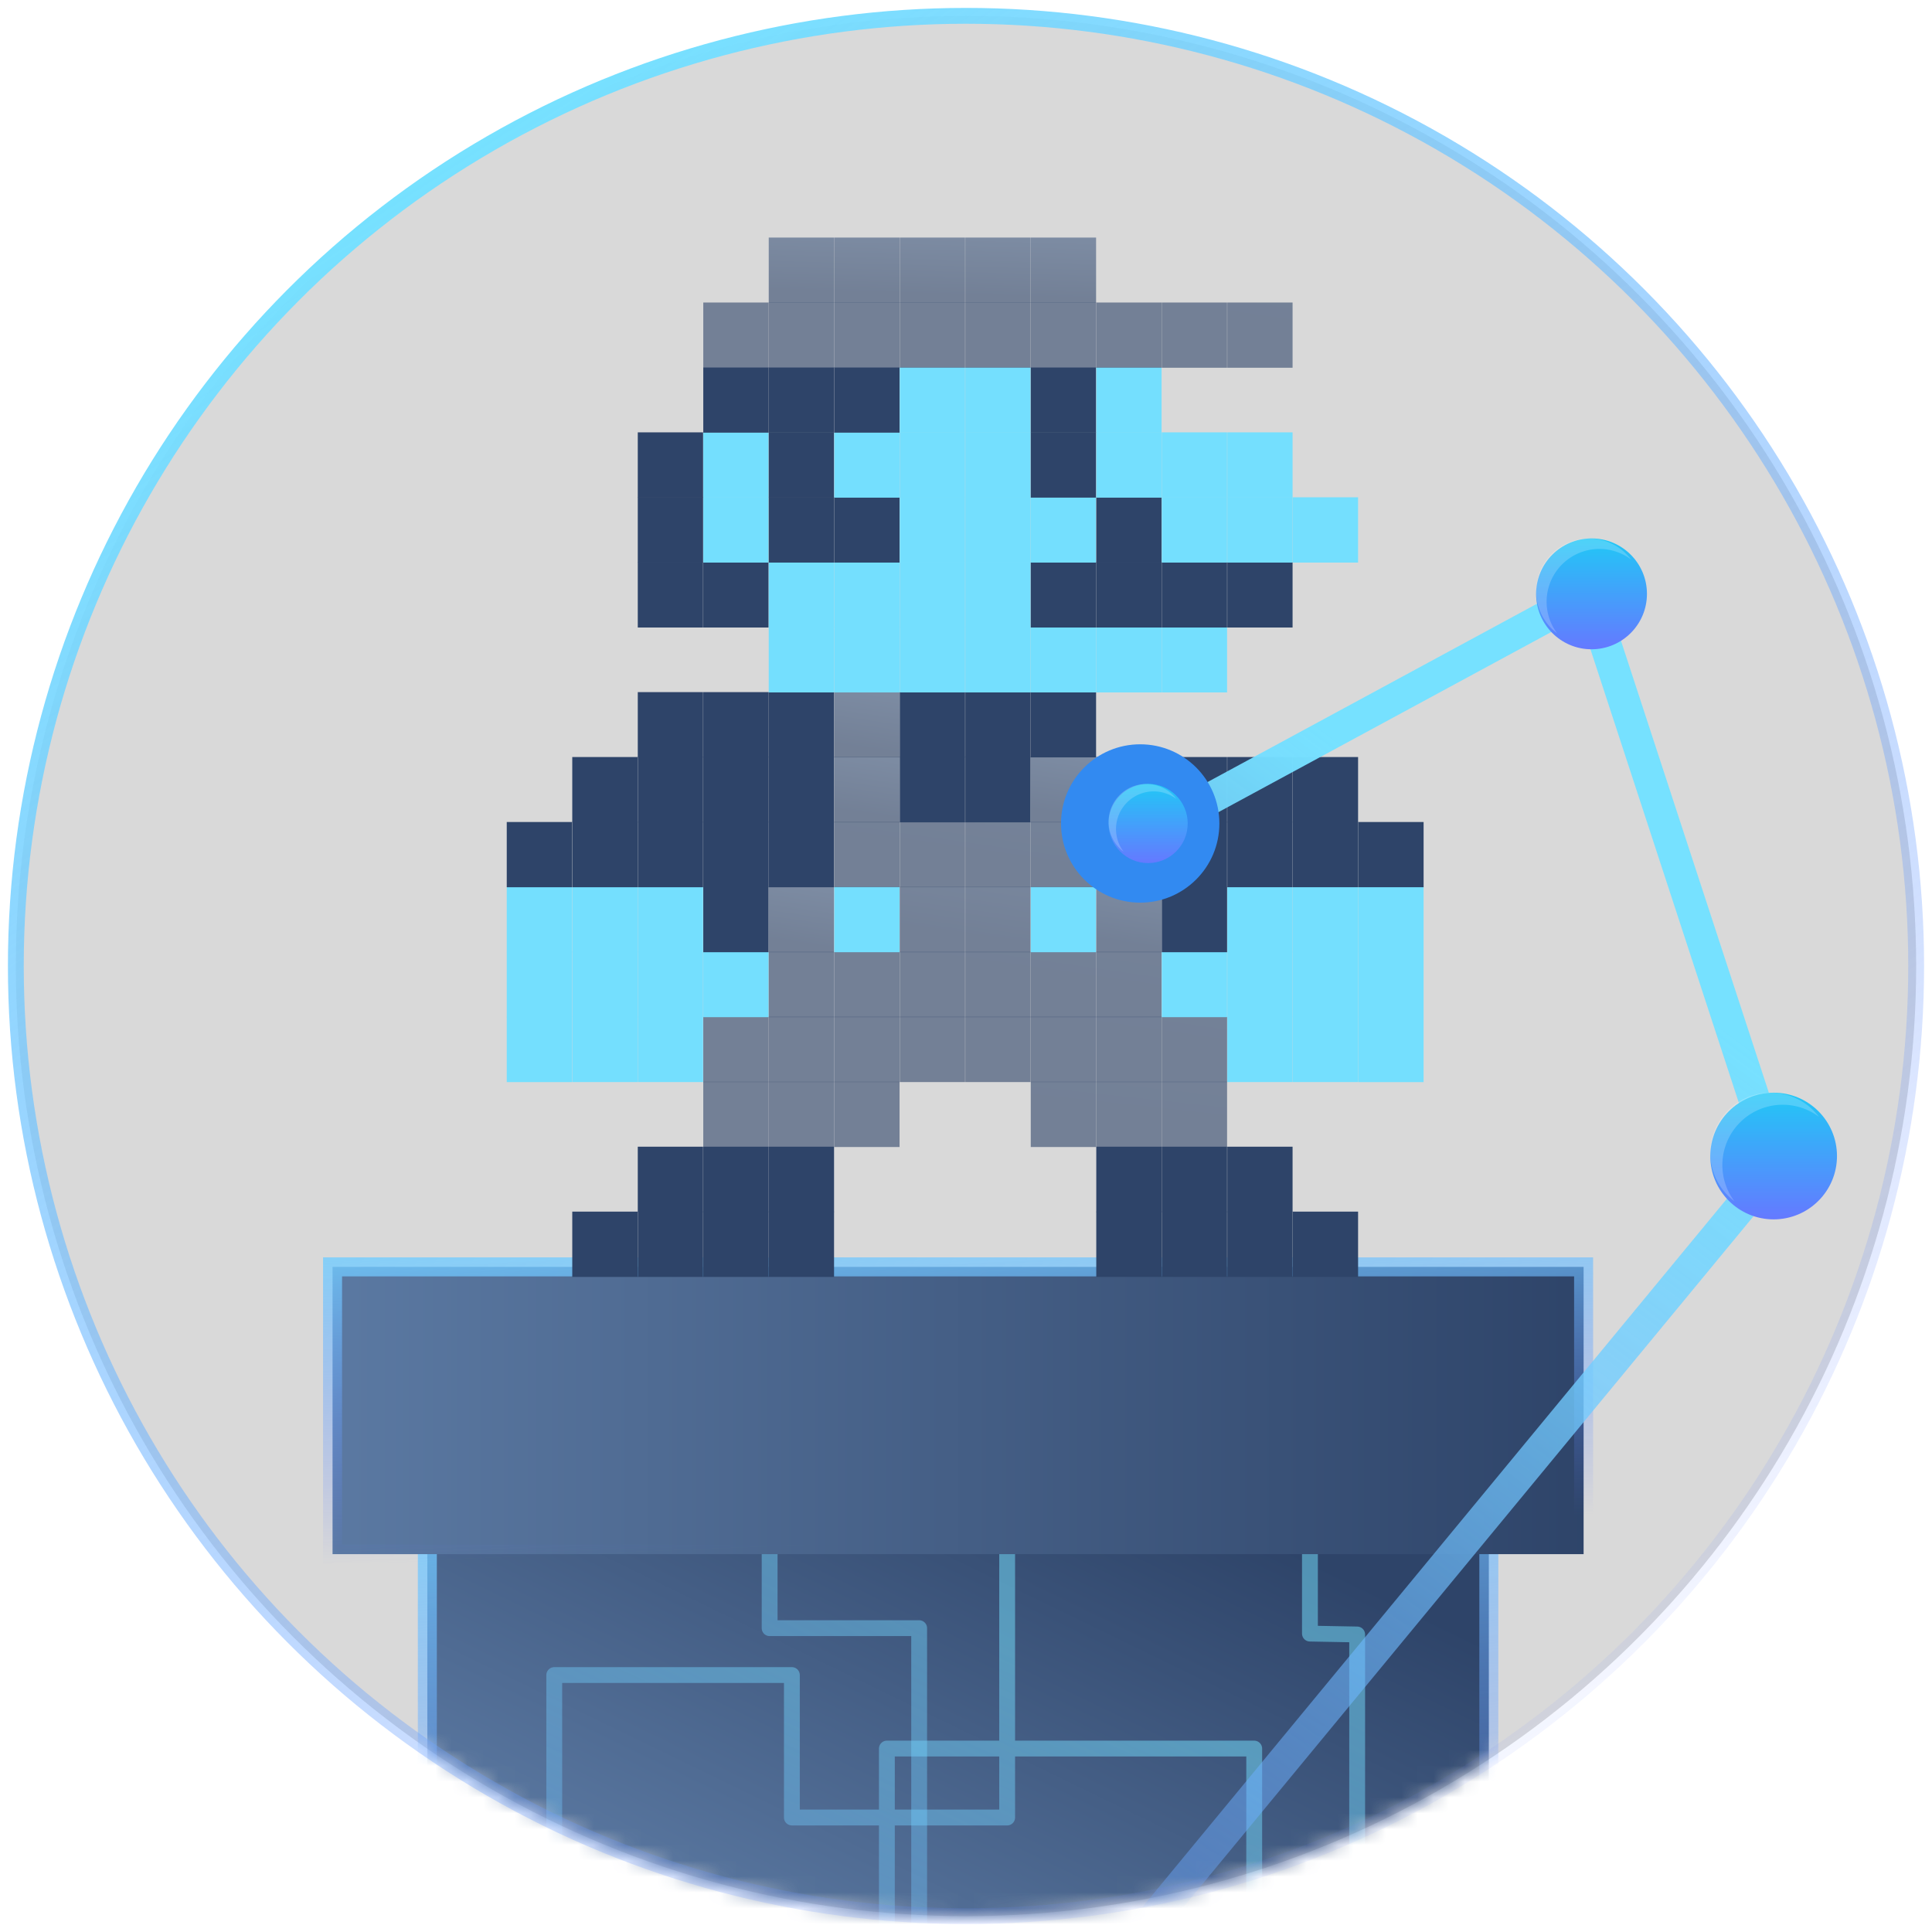 <svg xmlns="http://www.w3.org/2000/svg" xmlns:xlink="http://www.w3.org/1999/xlink" width="122" height="122"><defs><circle id="a" cx="60" cy="60" r="60"/><linearGradient id="c" x1="0%" x2="61.066%" y1="50%" y2="-16.268%"><stop offset="0%" stop-color="#5B79A2"/><stop offset="100%" stop-color="#2E4469"/></linearGradient><linearGradient id="d" x1="67.252%" x2="15.826%" y1="22.034%" y2="163.626%"><stop offset="0%" stop-color="#76E1FF"/><stop offset="100%" stop-color="#637BFF" stop-opacity="0"/></linearGradient><linearGradient id="e" x1="0%" x2="23.104%" y1="-28.875%" y2="100%"><stop offset="0%" stop-color="#76E1FF"/><stop offset="100%" stop-color="#637BFF" stop-opacity="0"/></linearGradient><linearGradient id="f" x1="0%" y1="50%" y2="50%"><stop offset="0%" stop-color="#5B79A2"/><stop offset="100%" stop-color="#2E4469"/></linearGradient><linearGradient id="g" x1="51.53%" x2="15.735%" y1="-164.307%" y2="83.311%"><stop offset="0%" stop-color="#5B79A2"/><stop offset="100%" stop-color="#2E4469"/></linearGradient><filter id="h" width="220%" height="220%" x="-60%" y="-60%" filterUnits="objectBoundingBox"><feGaussianBlur in="SourceGraphic" stdDeviation="2"/></filter><linearGradient id="i" x1="50%" x2="50%" y1="0%" y2="97.483%"><stop offset="0%" stop-color="#21C8F6"/><stop offset="100%" stop-color="#637BFF"/></linearGradient><linearGradient id="j" x1="24.379%" x2="84.171%" y1="5.536%" y2="97.907%"><stop offset="0%" stop-color="#76E1FF"/><stop offset="100%" stop-color="#637BFF" stop-opacity="0"/></linearGradient><circle id="k" cx="60" cy="60" r="60"/></defs><g fill="none" fill-rule="evenodd" transform="translate(1 1)"><mask id="b" fill="#fff"><use xlink:href="#a"/></mask><use fill="#000" fill-opacity=".152" xlink:href="#a"/><g mask="url(#b)"><path fill="url(#c)" d="M5.985 52h67.03V16.93H5.985z" transform="translate(20 79)"/><path stroke="url(#d)" stroke-linejoin="round" d="M37.042 73.015V22.814H27.6v-7.057h-7.466v-4.533h-6.535V0m51.102 47.71V23.212l-2.982-.055v-7.401h-3.806v-4.533H46.599" opacity=".5" transform="translate(20 79)"/><path stroke="url(#d)" stroke-linejoin="round" d="M42.599 12.269v22.502H29.005v-8.996H14v14.813h9.619v10.018h11.385V30.417H58.2V51.32H44.965v-7.202H29.561v23.577" opacity=".5" transform="translate(20 79)"/><path stroke="url(#e)" stroke-width="1.2" d="M5.985 52h67.03V16.93H5.985z" transform="translate(20 79)"/><path fill="url(#f)" d="M0 18.14h79V0H0z" transform="translate(20 79)"/><path stroke="url(#e)" stroke-width="1.2" d="M0 18.14h79V0H0z" transform="translate(20 79)"/></g><g mask="url(#b)"><path fill="#74DFFE" d="M31 67.332h4.123v-4.12H31z"/><path fill="#74DFFE" d="M31 63.23h4.123v-4.122H31z"/><path fill="#74DFFE" d="M31 59.13h4.123v-4.121H31z"/><path fill="#2E4469" d="M31 55.027h4.123v-4.12H31zm4.137 24.607h4.123V75.51h-4.123zm4.137 0h4.123V75.51h-4.123zm4.136 0h4.123V75.51H43.41zm4.134 0h4.124V75.51h-4.124zm20.682 0h4.123V75.51h-4.123zm4.137 0h4.123V75.51h-4.123zm4.137 0h4.122V75.51H76.5zm4.136 0h4.123V75.51h-4.123z"/><path fill="#2E4469" d="M39.274 75.533h4.123v-4.122h-4.123zm4.136 0h4.123v-4.122H43.41zm4.134 0h4.124v-4.122h-4.124zm20.683 0h4.124v-4.122h-4.124zm4.136 0h4.123v-4.122h-4.123zm4.137 0h4.122v-4.122H76.5z"/><path fill="url(#g)" d="M12.41 57.431h4.123v-4.12H12.41zm4.134 0h4.124v-4.12h-4.124zm4.138 0h4.122v-4.12h-4.122zm12.408 0h4.124v-4.12H33.09zm4.137 0h4.124v-4.12h-4.124zm4.136 0h4.123v-4.12h-4.123z" opacity=".6" transform="translate(31 14)"/><path fill="#74DFFE" d="M35.137 67.33h4.123v-4.122h-4.123zm4.137 0h4.123v-4.122h-4.123z"/><path fill="url(#g)" d="M12.41 53.33h4.123v-4.122H12.41zm4.134 0h4.124v-4.122h-4.124zm4.138 0h4.122v-4.122h-4.122zm4.135 0h4.125v-4.122h-4.125zm4.139 0h4.121v-4.122h-4.121zm4.134 0h4.124v-4.122H33.09zm4.137 0h4.124v-4.122h-4.124zm4.136 0h4.123v-4.122h-4.123z" opacity=".6" transform="translate(31 14)"/><path fill="#74DFFE" d="M76.5 67.33h4.122v-4.122H76.5zm4.136 0h4.123v-4.122h-4.123zm4.137.002h4.123v-4.12h-4.123zM35.137 63.23h4.123v-4.122h-4.123zm4.137 0h4.123v-4.122h-4.123zm4.136 0h4.123v-4.122H43.41z"/><path fill="url(#g)" d="M16.544 49.23h4.124v-4.122h-4.124zm4.138 0h4.122v-4.122h-4.122zm4.135 0h4.125v-4.122h-4.125zm4.139 0h4.121v-4.122h-4.121zm4.134 0h4.124v-4.122H33.09zm4.137 0h4.124v-4.122h-4.124z" opacity=".6" transform="translate(31 14)"/><path fill="#74DFFE" d="M72.363 63.23h4.123v-4.122h-4.123zm4.137 0h4.122v-4.122H76.5zm4.136 0h4.123v-4.122h-4.123zm4.137 0h4.123v-4.122h-4.123zm-49.636-4.1h4.123v-4.123h-4.123zm4.137 0h4.123v-4.123h-4.123z"/><path fill="#2E4469" d="M43.41 59.13h4.123v-4.123H43.41z"/><path fill="url(#g)" d="M16.544 45.13h4.124v-4.123h-4.124z" opacity=".6" transform="translate(31 14)"/><path fill="#74DFFE" d="M51.682 59.13h4.122v-4.123h-4.122z"/><path fill="url(#g)" d="M24.817 45.13h4.125v-4.123h-4.125zm4.139 0h4.121v-4.123h-4.121z" opacity=".6" transform="translate(31 14)"/><path fill="#74DFFE" d="M64.09 59.13h4.124v-4.123H64.09z"/><path fill="url(#g)" d="M37.227 45.13h4.124v-4.123h-4.124z" opacity=".6" transform="translate(31 14)"/><path fill="#2E4469" d="M72.363 59.13h4.123v-4.123h-4.123z"/><path fill="#74DFFE" d="M76.5 59.13h4.122v-4.123H76.5zm4.136 0h4.123v-4.123h-4.123zm4.137 0h4.123v-4.121h-4.123z"/><path fill="#2E4469" d="M35.137 55.027h4.123v-4.12h-4.123zm4.137 0h4.123v-4.12h-4.123zm4.136 0h4.123v-4.12H43.41zm4.134 0h4.124v-4.12h-4.124z"/><path fill="url(#g)" d="M20.682 41.027h4.122v-4.12h-4.122zm4.135 0h4.125v-4.12h-4.125zm4.139 0h4.121v-4.12h-4.121zm4.134 0h4.124v-4.12H33.09z" opacity=".6" transform="translate(31 14)"/><path fill="#2E4469" d="M68.227 55.027h4.124v-4.12h-4.124zm4.136 0h4.123v-4.12h-4.123zm4.137 0h4.122v-4.12H76.5zm4.136 0h4.123v-4.12h-4.123zm4.137 0h4.123v-4.12h-4.123zm-49.636-4.098h4.123v-4.123h-4.123zm4.137 0h4.123v-4.123h-4.123zm4.136 0h4.123v-4.123H43.41zm4.134 0h4.124v-4.123h-4.124z"/><path fill="url(#g)" d="M20.682 36.929h4.122v-4.123h-4.122z" opacity=".6" transform="translate(31 14)"/><path fill="#2E4469" d="M55.817 50.929h4.125v-4.123h-4.125zm4.139 0h4.121v-4.123h-4.121z"/><path fill="url(#g)" d="M33.09 36.929h4.124v-4.123H33.09z" opacity=".6" transform="translate(31 14)"/><path fill="#2E4469" d="M68.227 50.929h4.124v-4.123h-4.124zm4.136 0h4.123v-4.123h-4.123zm4.137 0h4.122v-4.123H76.5zm4.136 0h4.123v-4.123h-4.123zm-41.362-4.102h4.123v-4.123h-4.123zm4.136 0h4.123v-4.123H43.41zm4.134 0h4.124v-4.123h-4.124z"/><path fill="url(#g)" d="M20.682 32.827h4.122v-4.123h-4.122z" opacity=".6" transform="translate(31 14)"/><path fill="#2E4469" d="M55.817 46.827h4.125v-4.123h-4.125zm4.139 0h4.121v-4.123h-4.121zm4.134 0h4.124v-4.123H64.09z"/><path fill="#74DFFE" d="M47.544 42.726h4.124v-4.12h-4.124zm4.138 0h4.122v-4.12h-4.122zm4.135 0h4.125v-4.12h-4.125zm4.139 0h4.121v-4.12h-4.121zm4.134 0h4.124v-4.12H64.09zm4.137 0h4.124v-4.12h-4.124zm4.136 0h4.123v-4.12h-4.123z"/><path fill="#2E4469" d="M39.274 38.626h4.123v-4.121h-4.123zm4.136 0h4.123v-4.121H43.41z"/><path fill="#74DFFE" d="M47.544 38.626h4.124v-4.121h-4.124zm4.138 0h4.122v-4.121h-4.122zm4.135 0h4.125v-4.121h-4.125zm4.139 0h4.121v-4.121h-4.121z"/><path fill="#2E4469" d="M64.09 38.626h4.124v-4.121H64.09zm4.137 0h4.124v-4.121h-4.124zm4.136 0h4.123v-4.121h-4.123zm4.137 0h4.122v-4.121H76.5zm-37.226-4.101h4.123v-4.122h-4.123z"/><path fill="#74DFFE" d="M43.41 34.525h4.123v-4.122H43.41z"/><path fill="#2E4469" d="M47.544 34.525h4.124v-4.122h-4.124zm4.138 0h4.122v-4.122h-4.122z"/><path fill="#74DFFE" d="M55.817 34.525h4.125v-4.122h-4.125zm4.139 0h4.121v-4.122h-4.121zm4.134 0h4.124v-4.122H64.09z"/><path fill="#2E4469" d="M68.227 34.525h4.124v-4.122h-4.124z"/><path fill="#74DFFE" d="M72.363 34.525h4.123v-4.122h-4.123zm4.137 0h4.122v-4.122H76.5zm4.136 0h4.123v-4.122h-4.123z"/><path fill="#2E4469" d="M39.274 30.425h4.123v-4.123h-4.123z"/><path fill="#74DFFE" d="M43.41 30.425h4.123v-4.123H43.41z"/><path fill="#2E4469" d="M47.544 30.425h4.124v-4.123h-4.124z"/><path fill="#74DFFE" d="M51.682 30.425h4.122v-4.123h-4.122zm4.135 0h4.125v-4.123h-4.125zm4.139 0h4.121v-4.123h-4.121z"/><path fill="#2E4469" d="M64.09 30.425h4.124v-4.123H64.09z"/><path fill="#74DFFE" d="M68.227 30.425h4.124v-4.123h-4.124zm4.136 0h4.123v-4.123h-4.123zm4.137 0h4.122v-4.123H76.5z"/><path fill="#2E4469" d="M43.41 26.323h4.123v-4.121H43.41zm4.134 0h4.124v-4.121h-4.124zm4.138 0h4.122v-4.121h-4.122z"/><path fill="#74DFFE" d="M55.817 26.323h4.125v-4.121h-4.125zm4.139 0h4.121v-4.121h-4.121z"/><path fill="#2E4469" d="M64.09 26.323h4.124v-4.121H64.09z"/><path fill="#74DFFE" d="M68.227 26.323h4.124v-4.121h-4.124z"/><path fill="url(#g)" d="M12.41 8.222h4.123v-4.12H12.41zm4.134 0h4.124v-4.12h-4.124zm4.138 0h4.122v-4.12h-4.122zm4.135 0h4.125v-4.12h-4.125zm4.139 0h4.121v-4.12h-4.121zm4.134 0h4.124v-4.12H33.09zm4.137 0h4.124v-4.12h-4.124zm4.136 0h4.123v-4.12h-4.123zm4.137 0h4.122v-4.12H45.5z" opacity=".6" transform="translate(31 14)"/><path fill="url(#g)" d="M16.544 4.123h4.124V.001h-4.124zm4.138 0h4.123V.001h-4.123zm4.137 0h4.123V.001h-4.123zm4.137 0h4.121V.001h-4.121zm4.134 0h4.124V.001H33.09z" opacity=".6" transform="translate(31 14)"/></g><g mask="url(#b)"><g transform="translate(66 33)"><path stroke="url(#d)" stroke-width="2" d="M2.043 91.751l43.085-52.216L33.335 3.486l-28.36 15.35"/><circle cx="5" cy="18" r="5" fill="#328AF1" filter="url(#h)"/><circle cx="45" cy="39" r="4" fill="url(#i)"/><path fill="#FFF" fill-opacity=".2" d="M42.524 41.857a3.81 3.81 0 1 1 5.334-5.334 3.81 3.81 0 0 0-5.334 5.334z"/><circle cx="33.5" cy="3.5" r="3.5" fill="url(#i)"/><path fill="#FFF" fill-opacity=".2" d="M31.333 6A3.333 3.333 0 1 1 36 1.333 3.333 3.333 0 0 0 31.333 6z"/><circle cx="5.5" cy="18" r="2.5" fill="url(#i)"/><path fill="#FFF" fill-opacity=".2" d="M3.952 19.786a2.38 2.38 0 1 1 3.333-3.333 2.38 2.38 0 0 0-3.333 3.333z"/></g></g><use stroke="url(#j)" xlink:href="#k"/></g></svg>